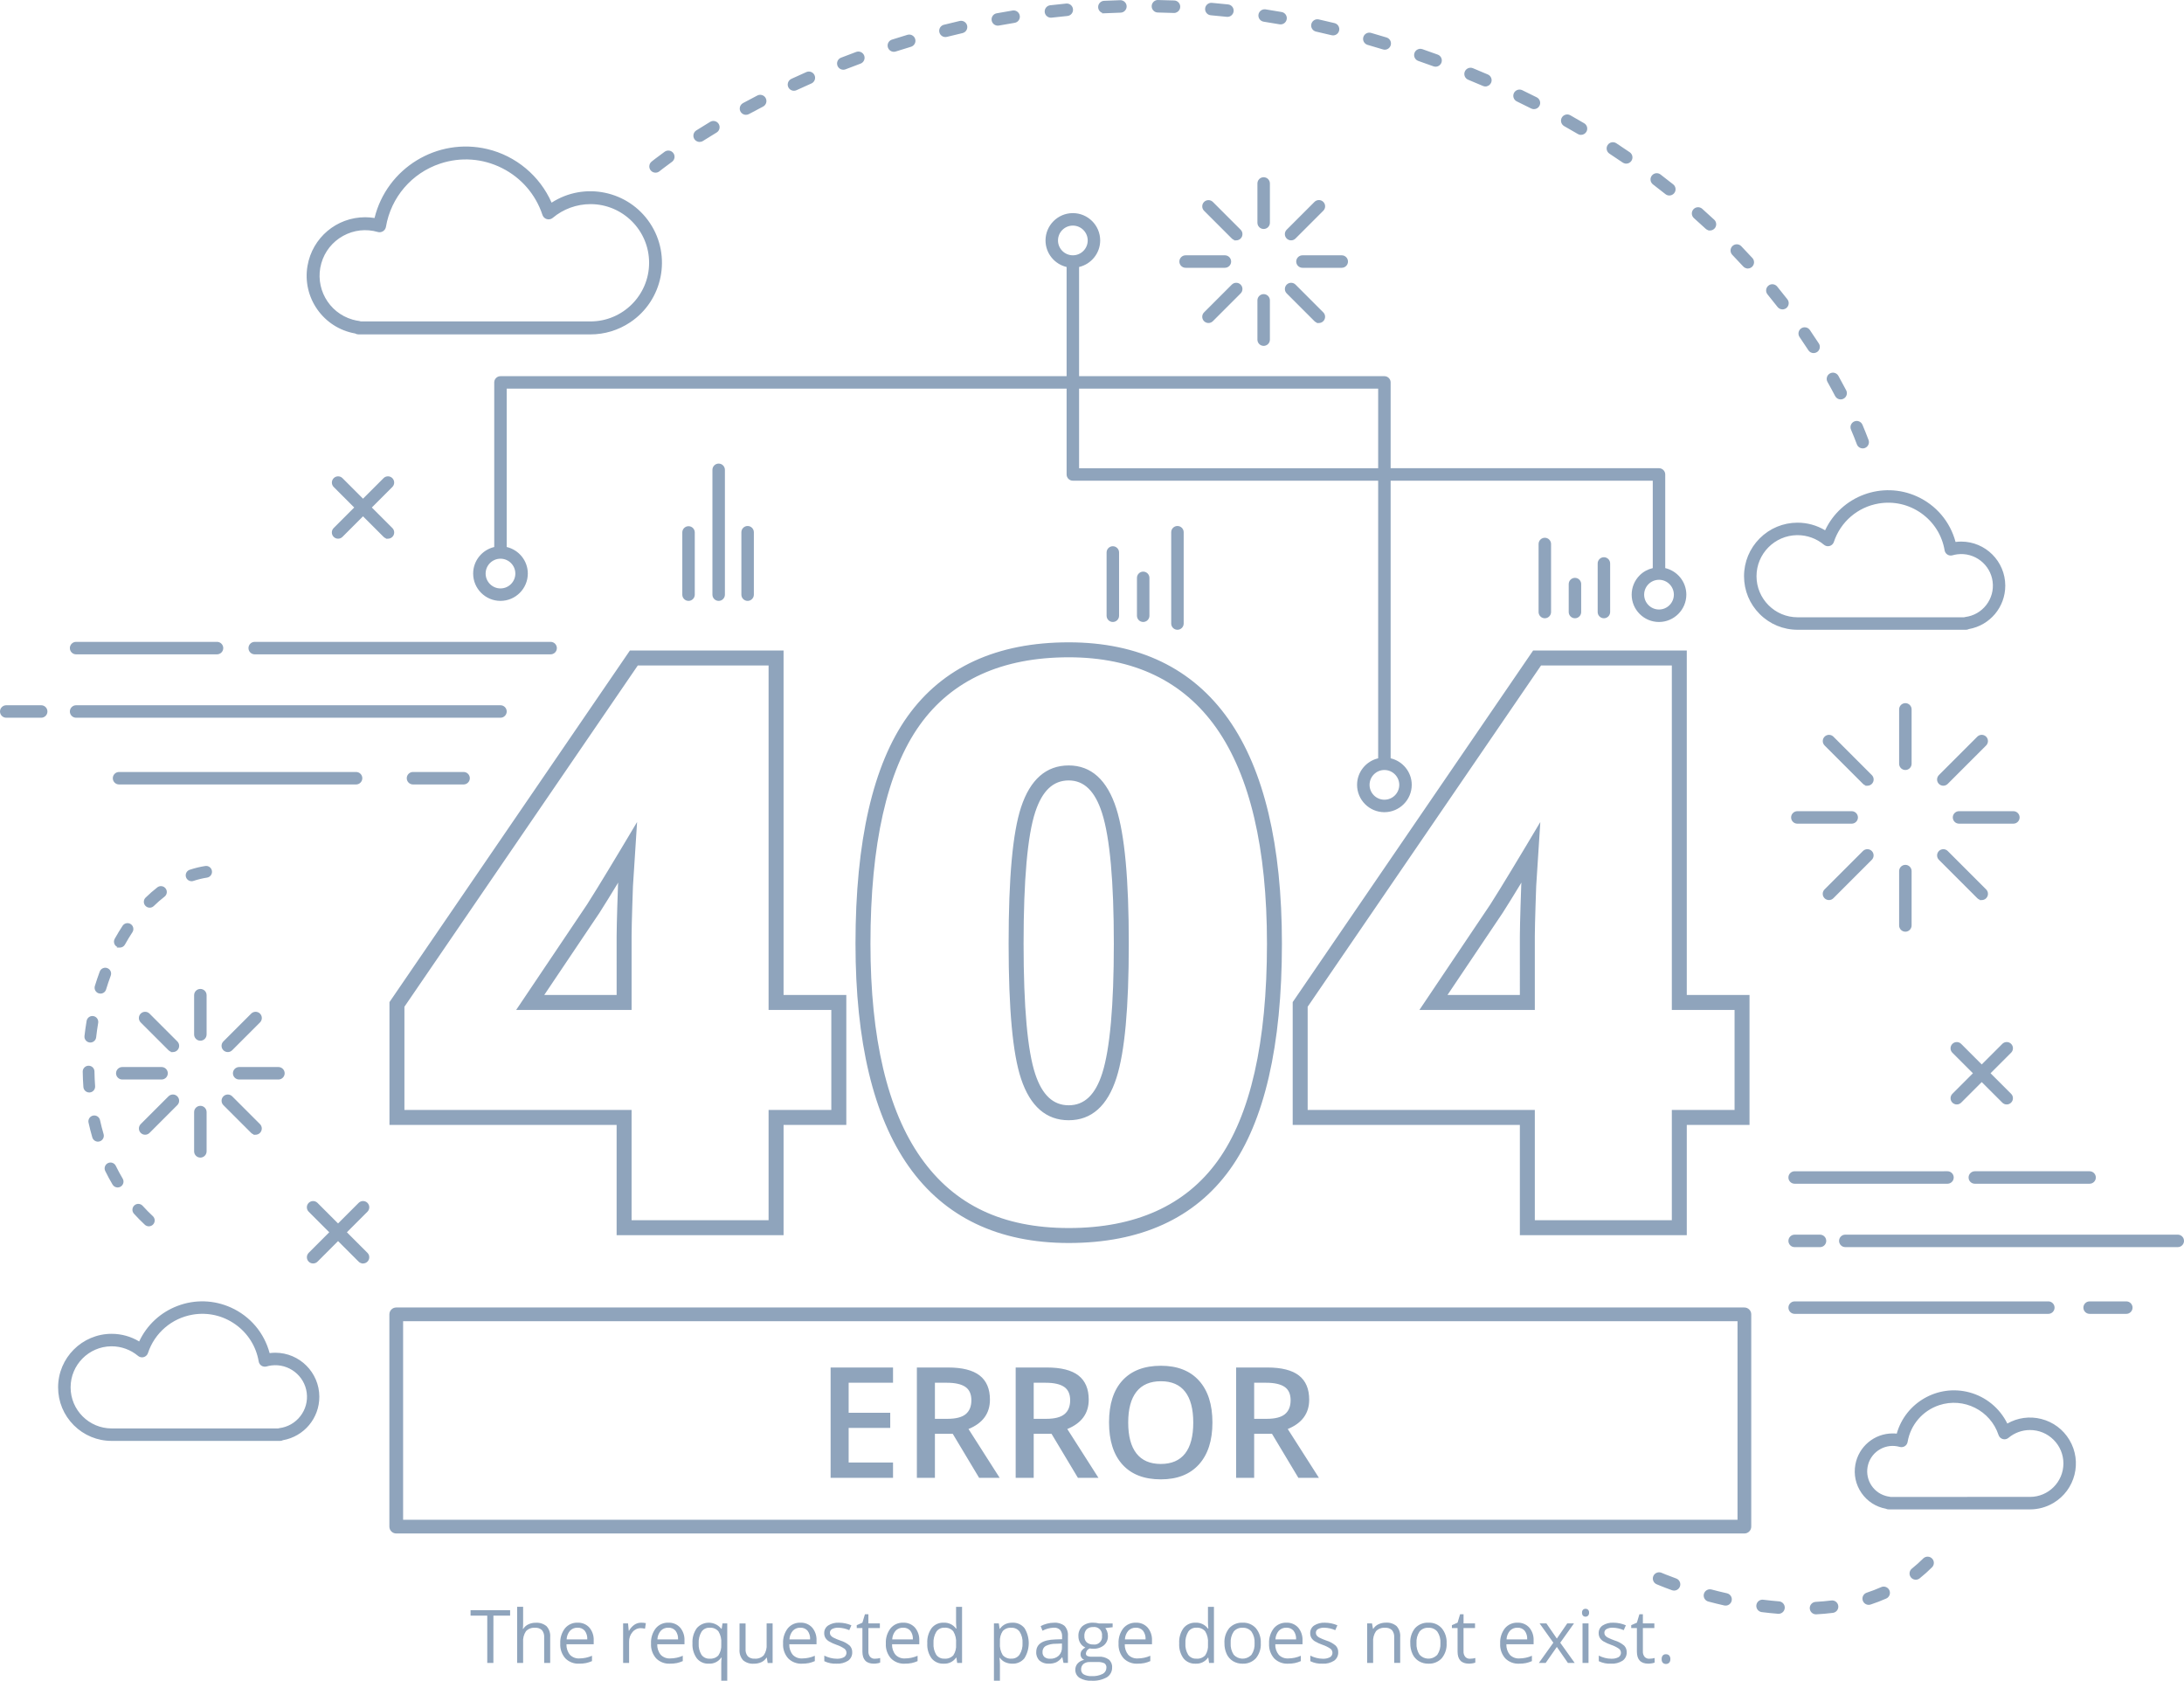 <svg fill="#8fa4bc" xmlns="http://www.w3.org/2000/svg" viewBox="0 0 480 369.356"><path d="M479.601 273.656c-.258.26-.602.402-.968.403H405.561c-.365 0-.709-.141-.968-.399-.26-.259-.402-.602-.403-.969-.001-.755.613-1.371 1.368-1.372H478.63c.365 0 .708.141.967.399.26.258.402.602.403.969.001.365-.141.71-.399.969zm-20.345-13.526H434.025c-.365 0-.708-.142-.967-.4-.259-.259-.402-.602-.403-.968-.001-.754.613-1.37 1.367-1.373h25.23c.753 0 1.368.613 1.371 1.367.001.755-.613 1.371-1.367 1.374zm-16.753-79.126h-11.948c-.367-.001-.71-.144-.969-.404-.259-.259-.4-.604-.399-.97.001-.752.615-1.366 1.368-1.368h11.948c.367.001.71.144.969.404s.4.604.399.97c-.001.753-.614 1.366-1.368 1.368zm-9.784-42.764c-.186.101-.394.154-.606.154H395.071c-3.142 0-6.095-1.223-8.317-3.444-2.224-2.221-3.448-5.176-3.449-8.319s1.223-6.098 3.443-8.321c2.222-2.223 5.176-3.448 8.319-3.449h.005c2.135 0 4.221.579 6.05 1.675 3.547-7.553 12.546-10.896 20.174-7.448 4.217 1.905 7.305 5.547 8.495 10.011.411-.054.827-.081 1.24-.082h.003c5.339 0 9.683 4.343 9.685 9.683.001 4.715-3.362 8.721-8 9.54zm5.222-10.422c-.488-3.798-3.977-6.49-7.769-6.005-.355.045-.709.119-1.053.219-.353.101-.723.059-1.043-.119-.32-.178-.552-.47-.653-.822-.014-.048-.025-.098-.033-.148-.562-3.311-2.382-6.206-5.122-8.15-2.74-1.944-6.075-2.703-9.386-2.142-4.598.781-8.366 4.016-9.833 8.443-.237.715-1.015 1.107-1.731.87-.166-.056-.317-.14-.449-.251-1.622-1.36-3.681-2.109-5.797-2.11l-.129-.001c-4.917.07-8.896 4.092-8.896 9.025 0 4.977 4.048 9.026 9.026 9.026h36.592c.088-.033.179-.055.271-.066 1.838-.235 3.476-1.173 4.61-2.64 1.135-1.468 1.63-3.29 1.395-5.129zM409.865 98.45c-.152.057-.31.085-.473.086v.001h-.002c-.57 0-1.086-.359-1.285-.892-.394-1.057-.829-2.146-1.295-3.236-.295-.697.031-1.502.727-1.796.692-.296 1.5.031 1.796.727.495 1.172.945 2.299 1.337 3.348.263.708-.098 1.498-.805 1.762zm-5.32-10.674h-.002c-.514 0-.98-.283-1.216-.74-.509-.983-1.07-2.018-1.666-3.077-.382-.646-.168-1.489.483-1.874.645-.385 1.491-.171 1.878.48l.035.064c.597 1.066 1.17 2.126 1.698 3.143.347.67.085 1.499-.585 1.847-.191.101-.407.155-.625.157zm-.694-5.109zm-4.508-5.296c-.224.145-.481.221-.746.222h-.002c-.466 0-.895-.234-1.149-.625-.625-.963-1.279-1.944-1.945-2.913-.422-.629-.254-1.482.373-1.903.614-.411 1.46-.255 1.885.351.695 1.013 1.362 2.013 1.985 2.974.199.306.267.672.191 1.03-.076.358-.286.665-.592.864zm-7.587-9.382c-.42.001-.825-.197-1.082-.528-.703-.902-1.438-1.823-2.186-2.737-.491-.567-.427-1.434.143-1.928.276-.24.628-.361.995-.33.365.026.698.194.937.47l.045.054c.77.939 1.519 1.877 2.227 2.787.464.595.357 1.457-.238 1.922-.24.186-.538.289-.841.29zm-7.621-8.988h-.2v-.019c-.309-.045-.596-.196-.81-.429-.787-.857-1.595-1.714-2.401-2.549-.525-.544-.509-1.412.034-1.938.544-.524 1.412-.508 1.937.035.827.854 1.651 1.729 2.449 2.601.51.557.474 1.426-.082 1.937-.254.233-.583.361-.927.362zm-8.317-8.35h-.005l-.372-.001.03-.046c-.219-.056-.422-.166-.59-.323-.826-.768-1.7-1.561-2.594-2.355-.273-.245-.434-.581-.454-.946-.02-.365.104-.717.349-.99.501-.556 1.363-.606 1.923-.115.904.804 1.792 1.611 2.642 2.402.268.248.424.587.438.952.014.366-.115.715-.364.983-.256.279-.622.439-1.003.439zm8.691 196.555h-13.788v24.236h-36.687v-24.236h-49.926v-26.987l52.841-77.267h33.771v75.702h13.788v28.552zm-3.287-25.263h-13.788v-75.702h-28.746l-51.291 74.996v22.681h49.926v24.235h30.111v-24.235h13.788v-21.975zm-43.899-16.202v16.202h-25.37l15.595-23.2c2.398-3.729 7.439-12.172 7.494-12.259l3.489-5.84-.908 14.112c0 .037-.3 8.305-.3 10.985zm-7.028-5.193l-12.169 18.106h15.908V205.74c0-2.739.289-10.806.3-11.149l.041-.637c-1.436 2.364-3.012 4.93-4.08 6.594zm22.215-78.097c.753.002 1.367.616 1.368 1.368v10.676c-.001.755-.616 1.369-1.371 1.371-.756 0-1.371-.615-1.371-1.371v-10.676c.003-.755.618-1.368 1.371-1.368h.003zm-6.367 4.534c.365 0 .707.142.966.4.26.259.403.602.404.968v6.141c0 .366-.141.71-.401.969-.259.259-.602.402-.969.403h-.001c-.756 0-1.371-.615-1.371-1.371v-6.137c-.001-.755.613-1.371 1.369-1.373h.003zm-6.622-8.81c.365 0 .707.142.966.4.26.259.403.602.404.968v14.952c-.001.755-.616 1.369-1.371 1.371-.756 0-1.371-.615-1.371-1.371v-14.946c-.001-.756.613-1.372 1.369-1.374h.003zm25.095 18.509c-1.605 0-3.114-.625-4.247-1.759-1.135-1.134-1.76-2.643-1.76-4.247s.624-3.113 1.758-4.248c.803-.803 1.798-1.335 2.876-1.587v-19.208h-57.608v61.005c2.651.624 4.637 2.996 4.637 5.835-.003 3.309-2.698 6.003-6.008 6.007-3.312 0-6.007-2.695-6.007-6.007 0-2.839 1.985-5.21 4.636-5.834v-61.005H235.79c-.756 0-1.371-.615-1.371-1.371V85.406H111.363v34.799c2.653.622 4.64 2.996 4.64 5.836-.004 3.309-2.698 6.003-6.007 6.007-3.312 0-6.007-2.695-6.007-6.007 0-2.837 1.983-5.208 4.632-5.833v-36.17c0-.756.615-1.371 1.371-1.371h124.427V58.674c-2.65-.625-4.634-2.996-4.634-5.834 0-3.312 2.695-6.007 6.007-6.007s6.007 2.695 6.007 6.007c-.003 2.836-1.988 5.208-4.638 5.833v23.993h67.103c.756 0 1.372.615 1.372 1.371v18.856h58.979c.756 0 1.371.615 1.371 1.371v20.577c2.651.623 4.637 2.995 4.638 5.834-.006 3.311-2.701 6.004-6.008 6.009zm-254.624-13.906h-.003c-1.797.004-3.258 1.466-3.258 3.264 0 1.801 1.465 3.265 3.265 3.265s3.265-1.464 3.265-3.264c-.001-1.798-1.465-3.263-3.263-3.266-.002 0-.004.001-.006.001zM239.057 52.84c-.002-1.798-1.467-3.263-3.265-3.265-1.8 0-3.265 1.465-3.265 3.265 0 1.795 1.457 3.255 3.25 3.264.004 0 .007-.001.01-.001h.003c.005 0 .009.002.013.002 1.796-.007 3.254-1.468 3.254-3.265zm63.837 32.566h-65.733v17.488h65.733V85.406zm1.371 83.804c-1.8.001-3.264 1.466-3.264 3.266.001 1.8 1.466 3.264 3.265 3.264h.001c1.8 0 3.265-1.465 3.265-3.265-.004-1.798-1.469-3.264-3.267-3.265zm60.351-41.798c-1.8 0-3.265 1.465-3.265 3.265s1.465 3.265 3.265 3.265 3.265-1.464 3.265-3.264c-.001-1.798-1.466-3.264-3.265-3.266zm2.27-84.45c0 .001-.001.001-.002.001-.309 0-.612-.106-.853-.3-.897-.716-1.827-1.441-2.764-2.155-.29-.232-.469-.559-.509-.923-.041-.364.063-.722.293-1.007.457-.571 1.279-.684 1.873-.253.958.73 1.904 1.468 2.817 2.195.286.228.466.555.507.918.04.364-.063.722-.292 1.008-.261.327-.651.515-1.07.516zm-9.473-7.002h-.2v-.018c-.204-.029-.399-.103-.572-.22-.937-.642-1.917-1.299-2.915-1.954-.632-.414-.81-1.265-.395-1.897.414-.632 1.265-.809 1.897-.396 1.001.658 1.988 1.319 2.96 1.984.623.428.782 1.284.354 1.907-.255.371-.677.593-1.129.594zm-9.939-6.323h-.007l-.255-.001.007-.025c-.157-.029-.307-.085-.445-.167-.986-.581-2.009-1.17-3.04-1.751-.65-.4-.852-1.246-.456-1.89.374-.608 1.163-.828 1.798-.499 1.032.581 2.071 1.179 3.093 1.782.651.383.868 1.226.486 1.877-.245.415-.698.674-1.181.674zm-10.343-5.65c-.213.001-.425-.05-.616-.146-1.034-.523-2.084-1.041-3.148-1.554-.68-.328-.967-1.149-.64-1.83.33-.679 1.149-.966 1.83-.639 1.079.52 2.143 1.045 3.193 1.575.327.166.57.449.683.797.113.348.084.72-.081 1.046-.233.463-.702.75-1.221.751zm-10.435-5.011l.004.022-.244.003c-.187-.001-.37-.041-.542-.118-1.065-.46-2.154-.918-3.235-1.359-.339-.139-.604-.402-.745-.74-.141-.337-.142-.71-.003-1.048.139-.339.4-.603.739-.744.336-.141.709-.143 1.049-.003 1.107.454 2.201.914 3.281 1.379.336.144.595.411.731.751.137.34.131.712-.014 1.048-.184.429-.57.73-1.021.809zm-11.181-4.321h-.002l-.003-.2v.2c-.159 0-.317-.028-.467-.081-1.092-.4-2.195-.792-3.312-1.178-.713-.237-1.104-1.014-.865-1.731.237-.716 1.01-1.107 1.733-.868 1.159.402 2.276.799 3.382 1.202.343.124.619.376.773.707.155.331.172.703.048 1.047-.197.539-.713.902-1.287.902zm-11.178-3.735l-.128-.008c-.093-.009-.184-.027-.274-.054-1.11-.34-2.234-.672-3.367-.998-.351-.102-.643-.334-.82-.654-.177-.321-.219-.691-.117-1.043.211-.725.973-1.143 1.698-.937 1.147.334 2.284.672 3.408 1.013.35.107.638.344.81.666.172.323.208.694.1 1.044-.177.581-.703.971-1.31.971zm-9.448 47.928h-8.635c-.756 0-1.371-.615-1.371-1.371s.615-1.371 1.371-1.371h8.635c.756 0 1.371.615 1.371 1.371s-.615 1.371-1.371 1.371zM292.981 7.78l-.001-.2-.001.2c-.108 0-.218-.014-.325-.04-1.139-.278-2.288-.546-3.418-.798-.357-.08-.662-.294-.858-.603-.195-.309-.26-.676-.18-1.033.08-.357.294-.662.603-.858.306-.196.671-.262 1.033-.181 1.151.259 2.308.528 3.469.811.735.179 1.186.921 1.009 1.654-.149.618-.697 1.048-1.331 1.048zm-10.194 42.7l6.107-6.107c.256-.26.599-.404.965-.407h.01c.362 0 .703.14.961.395.26.257.406.6.408.965.003.366-.138.711-.394.972l-6.119 6.119c-.254.255-.607.403-.968.403-.756-.001-1.371-.616-1.371-1.371 0-.367.142-.711.401-.969zm6.107 20.101l-6.107-6.106c-.258-.262-.398-.607-.395-.973.002-.366.147-.709.408-.966.531-.522 1.393-.522 1.924 0l6.107 6.108c.259.259.401.604.401.97s-.143.71-.402.969c-.26.258-.603.401-.968.401h-.482l.064-.065c-.205-.066-.393-.18-.55-.338zM281.45 5.362l-.006-.201v.2c-.078 0-.158-.007-.236-.021-1.178-.206-2.344-.399-3.461-.571-.745-.106-1.267-.802-1.162-1.55.107-.749.809-1.267 1.551-1.165 1.18.183 2.362.379 3.547.587.362.064.675.264.885.564.21.3.29.664.226 1.025-.116.652-.681 1.129-1.344 1.132zm-3.723 59.272h.003c.753.002 1.367.616 1.368 1.368v8.636c0 .755-.615 1.37-1.37 1.37h-.001c-.756 0-1.371-.615-1.371-1.371v-8.635c.001-.366.144-.711.404-.969.259-.257.603-.399.967-.399zm-1.37-24.319c.001-.366.144-.711.404-.969.259-.258.602-.4.967-.4h.003c.753.002 1.367.616 1.368 1.368v8.641c-.003.754-.617 1.366-1.37 1.366h-.001c-.756 0-1.371-.615-1.371-1.371v-8.635zm-4.658 12.505h-.483l.067-.067c-.208-.066-.398-.181-.553-.337l-6.106-6.106c-.258-.261-.398-.607-.395-.973.002-.366.147-.709.408-.966.531-.522 1.392-.523 1.923.001l6.108 6.107c.534.536.534 1.405-.001 1.939-.258.26-.602.402-.968.402zM269.77 3.705l-.001.004c-.049-.001-.099-.005-.146-.012-1.162-.124-2.337-.239-3.489-.339-.749-.05-1.322-.704-1.271-1.457.023-.365.188-.699.464-.94.275-.241.627-.36.993-.337l.057.005c1.18.102 2.373.218 3.538.343.75.083 1.295.761 1.213 1.511-.079.694-.661 1.219-1.358 1.222zm2.903 58.844c.522.531.522 1.393 0 1.924l-6.108 6.108c-.259.259-.602.402-.967.402-.756 0-1.371-.615-1.371-1.371 0-.366.142-.71.401-.968l6.106-6.107c.541-.531 1.409-.524 1.939.012zm-2.095-5.072c0 .756-.615 1.371-1.371 1.371h-8.635c-.756 0-1.371-.615-1.371-1.371s.615-1.371 1.371-1.371h8.635c.757 0 1.371.615 1.371 1.371zM258.306 2.813l.012.03-.293.005h-.047c-1.17-.045-2.349-.079-3.514-.1-.367-.007-.708-.157-.963-.421s-.39-.611-.383-.978c.007-.366.156-.708.42-.963.263-.255.611-.407.979-.383 1.18.022 2.366.056 3.56.1.366.015.704.172.952.441.248.27.376.62.361.985-.026.638-.482 1.157-1.084 1.284zm-12.022-.033c-1.17.033-2.351.079-3.507.135-.011.002-.038.004-.064.004l-.5.013.081-.081c-.207-.068-.396-.184-.553-.344-.256-.261-.395-.607-.391-.973.007-.719.574-1.314 1.291-1.355 1.175-.057 2.374-.103 3.564-.138.733-.022 1.388.575 1.409 1.33.022.755-.575 1.388-1.33 1.409zm-11.671.73c-1.186.114-2.361.238-3.497.37-.048.006-.102.009-.155.009h-.002c-.756-.007-1.365-.627-1.358-1.384.006-.684.523-1.264 1.202-1.347 1.148-.135 2.341-.261 3.545-.377.364-.029.723.086 1.001.325.278.238.447.57.475.935.059.74-.473 1.385-1.211 1.469zm-11.598 1.503c-1.166.191-2.319.39-3.461.6-.081.016-.164.023-.248.024h-.007c-.363 0-.706-.141-.964-.397-.26-.258-.404-.601-.406-.967-.003-.669.472-1.239 1.131-1.355 1.163-.214 2.344-.42 3.51-.61.748-.113 1.448.409 1.558 1.157.109.737-.381 1.417-1.113 1.548zm-11.482 2.263c-1.149.266-2.287.541-3.412.824-.109.028-.221.042-.333.042h-.003c-.364 0-.708-.142-.966-.399-.26-.258-.403-.602-.404-.968-.001-.631.425-1.179 1.038-1.332 1.121-.283 2.286-.564 3.463-.836.738-.169 1.473.29 1.644 1.026.17.736-.291 1.474-1.027 1.643zm-11.313 3.003c-1.131.339-2.249.685-3.354 1.038-.135.042-.274.064-.415.065h-.003c-.365 0-.708-.142-.967-.4-.259-.259-.402-.602-.403-.968-.001-.6.383-1.126.955-1.307 1.12-.359 2.253-.71 3.4-1.054.353-.105.723-.067 1.044.107.322.174.557.463.662.814.218.723-.194 1.488-.919 1.705zm-11.098 3.707c-1.113.41-2.208.825-3.285 1.246-.158.062-.323.093-.492.093h-.007c-.753 0-1.368-.612-1.37-1.367-.001-.563.35-1.078.875-1.281 1.092-.426 2.202-.847 3.33-1.264.345-.126.717-.111 1.049.041.333.153.586.427.712.771.261.709-.103 1.499-.812 1.761zm-10.733 4.33c-.042.021-.086.04-.131.058-1.062.467-2.139.953-3.192 1.442-.178.084-.377.129-.575.131h-.001c-.756-.001-1.37-.616-1.37-1.372.001-.531.312-1.019.794-1.243 1.059-.49 2.141-.979 3.249-1.467.318-.161.689-.188 1.037-.074s.63.358.795.684c.165.327.193.699.078 1.047-.115.346-.358.629-.684.794zM164.6 25.067c-.199.107-.422.164-.646.164h-.007c-.365 0-.709-.142-.968-.401s-.401-.603-.401-.969c0-.503.275-.964.716-1.204.997-.541 2.057-1.102 3.152-1.668.324-.168.696-.199 1.045-.089.349.111.634.351.802.677.347.671.083 1.499-.588 1.847-1.074.555-2.119 1.108-3.105 1.643zm-7.091 4.048c-1.084.654-2.089 1.275-3.014 1.862-.22.14-.48.208-.731.213h-.003c-.754 0-1.368-.613-1.37-1.367-.001-.474.238-.908.639-1.162.925-.585 1.946-1.217 3.036-1.876.309-.193.676-.252 1.033-.169.356.083.659.301.851.612.193.311.253.678.17 1.035-.083.357-.3.66-.611.852zm-12.568 8.521c-.247.201-.552.309-.864.309h-.007c-.365 0-.707-.142-.965-.4-.259-.258-.402-.602-.403-.968-.001-.415.183-.803.505-1.065.009-.007.994-.811 2.9-2.187.631-.428 1.484-.263 1.909.361.407.6.275 1.416-.301 1.857-1.816 1.313-2.767 2.087-2.774 2.093zm-6.455 33.207c-2.593 1.73-5.611 2.644-8.729 2.644h-.66l.004-.003H78.776c-.26 0-.512-.071-.734-.204-6.971-1.222-11.661-7.879-10.459-14.859 1.067-6.191 6.4-10.684 12.682-10.684h.002c.684.002 1.372.06 2.048.171 2.689-10.962 13.759-17.749 24.764-15.157 6.284 1.482 11.558 5.879 14.151 11.784 7.198-4.645 16.848-2.657 21.617 4.491 4.812 7.218 2.856 17.005-4.361 21.817zm-8.7-25.985h-.012c-3.026 0-5.967 1.07-8.285 3.015-.291.244-.659.359-1.039.328-.379-.033-.722-.212-.967-.503-.117-.139-.204-.296-.261-.466-1.493-4.507-4.653-8.163-8.896-10.295s-9.064-2.483-13.57-.988c-6.258 2.073-10.831 7.4-11.935 13.899-.063.374-.268.702-.578.922-.31.221-.686.308-1.061.244-.052-.008-.104-.021-.157-.035-2.571-.74-5.278-.435-7.62.861-2.342 1.295-4.039 3.425-4.779 5.996-1.528 5.309 1.548 10.871 6.857 12.398.481.139.977.241 1.473.306.125.017.247.049.361.096h50.454c7.102 0 12.883-5.773 12.889-12.876.01-7.107-5.767-12.895-12.874-12.902zM86.235 117.98c-.255.254-.607.401-.967.401h-.482l.066-.066c-.207-.066-.398-.181-.552-.337l-4.515-4.516-4.514 4.515c-.258.259-.601.402-.967.402h-.002c-.366 0-.71-.143-.968-.402-.259-.259-.401-.604-.401-.969s.142-.709.401-.968l4.515-4.516-4.515-4.515c-.531-.54-.524-1.408.014-1.939.53-.521 1.392-.522 1.922 0l4.516 4.516 4.515-4.516c.54-.53 1.408-.524 1.939.014.522.529.522 1.392 0 1.922l-4.516 4.518 4.516 4.517c.531.536.53 1.405-.005 1.939zm34.782 23.072c.754 0 1.369.613 1.371 1.368 0 .366-.141.71-.4.97-.258.259-.602.403-.968.404H55.98c-.364 0-.708-.142-.966-.4-.26-.258-.403-.602-.404-.968-.001-.756.612-1.372 1.367-1.374H121.017zm-73.318 2.742H16.725c-.364 0-.708-.142-.966-.4-.26-.258-.403-.602-.404-.968 0-.366.141-.71.4-.97.258-.26.602-.403.968-.404h30.973c.754 0 1.369.613 1.371 1.368 0 .366-.141.71-.4.97-.259.259-.602.403-.968.404zM24.53 293.113h.005c2.136 0 4.224.58 6.053 1.677 1.702-3.629 4.697-6.401 8.454-7.82 3.828-1.445 7.99-1.312 11.72.371 4.218 1.906 7.305 5.548 8.494 10.012.41-.055.827-.082 1.24-.083 5.341 0 9.686 4.345 9.686 9.685 0 4.712-3.362 8.718-8 9.538-.183.1-.389.152-.598.152H24.536c-3.141 0-6.094-1.223-8.316-3.442-2.223-2.221-3.449-5.175-3.45-8.318-.004-6.487 5.272-11.768 11.76-11.772zm.012 20.793h36.592c.088-.033.179-.056.271-.066 1.838-.234 3.477-1.171 4.612-2.636 1.135-1.466 1.632-3.287 1.398-5.126-.483-3.799-3.976-6.487-7.764-6.013-.358.046-.716.12-1.064.222-.374.103-.777.048-1.108-.157-.332-.21-.558-.551-.621-.937-.562-3.312-2.38-6.207-5.12-8.151-2.739-1.946-6.074-2.707-9.385-2.145-4.602.78-8.371 4.017-9.837 8.448-.239.716-1.017 1.106-1.732.867-.166-.056-.317-.139-.449-.252-1.621-1.355-3.677-2.103-5.79-2.103H24.404c-4.913.073-8.887 4.093-8.887 9.024 0 4.976 4.049 9.025 9.025 9.025zM9.056 157.725H1.371c-.754 0-1.369-.613-1.371-1.368 0-.366.141-.711.4-.97.258-.26.602-.403.968-.404h7.686c.364 0 .707.142.966.4.26.258.403.602.404.968 0 .366-.141.711-.4.97-.258.26-.602.403-.968.404zm59.765 119.928c-.005-.001-.006-.001-.009 0-.363 0-.705-.14-.963-.397-.259-.258-.403-.6-.404-.966-.002-.364.146-.72.404-.977l4.513-4.514-4.514-4.514c-.537-.53-.543-1.398-.013-1.937.531-.537 1.4-.543 1.938-.014l4.526 4.527 4.517-4.517c.256-.26.599-.405.965-.407h.01c.362 0 .703.139.962.394.538.53.544 1.399.014 1.938l-4.529 4.531 4.516 4.517c.259.258.402.6.403.966.001.365-.14.709-.398.969-.256.258-.61.405-.974.405h-.256l.007-.027c-.27-.05-.524-.182-.72-.377l-4.515-4.516-4.514 4.516c-.259.258-.602.4-.966.4zm33.07-108.007c.366.001.71.144.969.404.259.259.4.604.4.97-.002.752-.616 1.366-1.368 1.368H90.766c-.756-.002-1.37-.618-1.369-1.374.002-.752.616-1.366 1.368-1.368h11.126zm-85.166-11.921c-.754 0-1.369-.613-1.37-1.368 0-.366.141-.711.4-.97.258-.26.602-.403.968-.404h93.274c.367.001.711.144.969.404.259.259.4.604.4.97-.002.752-.616 1.366-1.368 1.368H16.725zm1.602 81.153c-.081-1.108-.131-2.242-.148-3.369-.01-.711.56-1.3 1.271-1.311.348-.002.664.115.912.349.248.235.39.552.399.893.016 1.099.063 2.182.142 3.25.025.344-.085.677-.31.938-.225.261-.539.42-.883.444-.033.003-.065.004-.096.004-.672-.001-1.237-.527-1.287-1.198zm3.547 11.956c-.116.032-.232.049-.345.049l-.051-.002c-.551-.021-1.036-.398-1.19-.93-.311-1.067-.593-2.171-.837-3.279-.066-.344.005-.688.199-.974.194-.285.487-.478.826-.543.673-.129 1.33.291 1.496.955.239 1.082.506 2.129.797 3.117.095.336.055.686-.115.989-.169.304-.446.523-.78.618zm-.742-22.879c-.073.652-.623 1.145-1.279 1.146-.05 0-.1-.003-.149-.009-.706-.08-1.217-.721-1.137-1.428.128-1.115.286-2.236.471-3.334.134-.703.812-1.167 1.509-1.031.683.13 1.138.77 1.036 1.458-.182 1.076-.333 2.151-.451 3.198zm.951-9.604c-.127 0-.254-.02-.378-.057-.682-.208-1.066-.931-.859-1.612.33-1.08.693-2.156 1.08-3.197.128-.325.372-.578.689-.714.316-.137.666-.143.988-.016.645.255.973.968.744 1.624-.379 1.026-.725 2.054-1.032 3.057-.166.546-.662.914-1.232.915zm4.426 42.421c-.199.118-.425.181-.656.181-.454 0-.88-.243-1.111-.633-.557-.935-1.1-1.942-1.614-2.992-.152-.31-.173-.661-.062-.986.112-.327.345-.589.655-.741.64-.313 1.414-.046 1.727.593.468.958.977 1.903 1.515 2.807.176.298.225.646.14.98-.086.334-.297.615-.594.791zm-.605-23.949c-.259-.26-.4-.603-.4-.969.002-.752.615-1.366 1.368-1.369h8.638c.755 0 1.369.614 1.371 1.369 0 .366-.141.709-.4.969-.259.259-.602.403-.968.404h-8.641c-.366-.001-.71-.144-.968-.404zm6.893 32.66l-.003.003-.084.001c-.328 0-.64-.123-.879-.345-.83-.77-1.636-1.587-2.394-2.427-.477-.528-.436-1.345.092-1.824.529-.476 1.346-.435 1.824.093.718.794 1.469 1.556 2.234 2.265.253.234.4.553.413.898.013.344-.109.673-.344.926-.222.241-.532.388-.859.41zm.069-20.522c-.254.256-.607.402-.967.402-.366 0-.71-.143-.969-.402-.259-.26-.401-.604-.401-.97 0-.36.146-.712.401-.968l6.107-6.107c.54-.529 1.408-.524 1.938.013.524.531.524 1.393 0 1.924l-6.109 6.108zm5.14-17.761l-.484.001.067-.066c-.206-.066-.395-.181-.552-.339l-6.107-6.105c-.536-.529-.543-1.398-.012-1.937.257-.26.6-.406.966-.408h.01c.362 0 .703.139.962.394l6.119 6.12c.259.26.401.604.401.97 0 .367-.143.71-.403.969-.259.258-.603.4-.967.401zm-2.449-36.456c.342.05.643.23.849.507.417.56.317 1.341-.228 1.779-.832.645-1.631 1.341-2.375 2.069-.242.237-.563.368-.902.368h-.004v-.001c-.343-.001-.664-.135-.907-.377-.244-.244-.379-.568-.379-.913 0-.346.142-.683.39-.925.819-.801 1.692-1.562 2.595-2.263.279-.209.618-.297.961-.244zm-10.512 12.195c.001-.218.057-.433.162-.624.554-.997 1.146-1.974 1.759-2.904.417-.584 1.224-.722 1.805-.308.547.39.703 1.147.354 1.72-.581.882-1.138 1.803-1.661 2.745-.226.413-.658.668-1.128.668h-.006l-.715-.004.19-.114c-.448-.203-.76-.656-.76-1.179zm24.047 21.92l6.108-6.107c.256-.259.599-.405.965-.407h.01c.362 0 .704.14.962.394.538.531.543 1.399.014 1.938l-6.121 6.119c-.258.26-.601.403-.967.403-.755-.001-1.37-.617-1.37-1.372-.001-.366.141-.709.399-.968zm2.499 7.964c-.259-.26-.4-.603-.4-.969.002-.752.615-1.366 1.368-1.369h8.636c.756.003 1.369.619 1.368 1.374-.002.753-.615 1.367-1.367 1.368H52.56c-.367-.001-.711-.144-.969-.404zm3.608 12.138l-6.108-6.106c-.531-.54-.525-1.408.013-1.939.531-.523 1.393-.523 1.924 0l6.109 6.108c.534.536.533 1.405-.002 1.939-.255.255-.608.401-.967.401h-.482l.065-.065c-.207-.066-.396-.18-.552-.338zm-30.006-76.976c-.258-.26-.4-.604-.4-.97.002-.752.616-1.366 1.368-1.368H78.26c.367.001.711.144.969.404.259.259.4.604.4.97-.002.752-.615 1.366-1.367 1.368h-52.1c-.367-.002-.711-.145-.969-.404zm16.913 21.668v-.002c-.343 0-.666-.134-.909-.376-.245-.243-.38-.567-.382-.911-.002-.561.354-1.055.886-1.23 1.106-.369 2.251-.647 3.404-.826.342-.054.683.029.961.233.279.204.461.503.514.845.109.703-.375 1.364-1.078 1.473-1.01.158-2.015.402-2.986.724-.129.044-.267.069-.41.07zm1.928 49.358c.756 0 1.371.615 1.371 1.371v8.636c-.001.755-.616 1.369-1.371 1.369s-1.37-.614-1.371-1.369v-8.636c0-.756.615-1.371 1.371-1.371zm-1.371-24.317c0-.756.615-1.371 1.371-1.371s1.371.615 1.371 1.371v8.636c0 .756-.615 1.371-1.371 1.371s-1.371-.615-1.371-1.371v-8.636zm107.292-88.017v-13.669c-.001-.756.612-1.372 1.368-1.374h.003c.754 0 1.369.613 1.371 1.368v13.674c-.001.755-.616 1.37-1.371 1.371-.756.001-1.371-.615-1.371-1.37zm6.622.001v-27.429c-.002-.756.612-1.372 1.368-1.374h.003c.754 0 1.369.613 1.371 1.368v27.438c-.002.754-.617 1.368-1.371 1.368-.755 0-1.371-.616-1.371-1.371zm7.734 1.371c-.756-.001-1.371-.615-1.371-1.371v-13.715c-.001-.756.612-1.372 1.368-1.374h.003c.754 0 1.369.613 1.371 1.368v13.724c-.002.755-.617 1.368-1.37 1.368h-.001zm7.902 86.605h13.788v28.552h-13.788v24.236h-36.692v-24.236H85.597v-26.987l52.844-77.267h33.771v75.702zm-3.294-72.413h-28.745l-51.291 74.996v22.681h49.926v24.235h30.11v-24.235h13.788v-21.974h-13.788v-75.703zm-30.109 59.5v16.202h-25.37l15.595-23.2c2.398-3.729 7.439-12.172 7.494-12.259l3.489-5.841-.908 14.113c0 .037-.3 8.305-.3 10.985zm-7.027-5.193l-12.169 18.106h15.908V205.74c0-2.739.289-10.806.3-11.149l.041-.637c-1.436 2.365-3.01 4.93-4.08 6.594zm112.794-63.864c-.756 0-1.371-.615-1.371-1.371v-13.908c.001-.366.144-.71.404-.969.259-.258.601-.4.966-.4h.003c.752.002 1.366.615 1.369 1.368v13.908c0 .756-.615 1.371-1.371 1.372zm5.303-1.372v-8.321c-.001-.366.14-.71.399-.97.259-.259.602-.403.969-.404h.003c.365 0 .708.142.967.4s.403.603.404.968v8.326c0 .756-.615 1.37-1.371 1.371-.756.002-1.371-.613-1.371-1.37zm7.527 1.712v-20.062c-.001-.366.14-.71.399-.97.259-.259.602-.403.969-.404h.003c.754 0 1.368.613 1.371 1.368v20.069c-.001.755-.616 1.369-1.371 1.37-.757 0-1.371-.615-1.371-1.371zm12.601 21.057c7.785 11.053 11.732 27.636 11.732 49.289 0 22.401-3.85 39.103-11.442 49.646-7.713 10.707-19.63 16.138-35.418 16.138-15.454 0-27.287-5.666-35.17-16.84-7.757-10.991-11.69-27.46-11.69-48.947 0-22.511 3.849-39.313 11.439-49.94 7.713-10.798 19.631-16.273 35.422-16.273 15.396.002 27.215 5.697 35.127 16.927zm-35.128-13.638c-14.668 0-25.684 5.012-32.745 14.898-7.183 10.058-10.827 26.217-10.827 48.028 0 20.794 3.731 36.624 11.091 47.05 7.333 10.391 17.958 15.447 32.484 15.447 14.671 0 25.688-4.971 32.748-14.775 7.181-9.971 10.823-26.027 10.823-47.724 0-20.961-3.746-36.908-11.133-47.395-7.262-10.305-18.176-15.529-32.441-15.529zm0 101.736c-4.934 0-8.456-3.058-10.466-9.092-1.843-5.527-2.74-15.25-2.74-29.723 0-14.588.899-24.39 2.737-29.975 2.008-6.095 5.53-9.179 10.467-9.179s8.469 3.197 10.472 9.492c1.838 5.784 2.733 15.487 2.733 29.658 0 14.114-.88 23.745-2.689 29.443-1.974 6.225-5.512 9.376-10.514 9.376zm7.339-67.473c-1.542-4.846-3.943-7.202-7.34-7.202-3.406 0-5.809 2.264-7.345 6.92-1.707 5.174-2.572 14.911-2.572 28.945 0 13.917.864 23.567 2.571 28.682 1.534 4.603 3.938 6.84 7.347 6.84 3.455 0 5.869-2.314 7.382-7.075 1.682-5.296 2.535-14.867 2.535-28.448 0-13.638-.867-23.281-2.578-28.662zM87.086 287.327h296.295c.831 0 1.508.676 1.508 1.507v46.647c0 .831-.676 1.508-1.508 1.508H87.086c-.831 0-1.508-.676-1.509-1.508v-46.646c.001-.831.677-1.508 1.509-1.508zm1.509 46.646h293.278v-43.629H88.595v43.629zm196.766-9.208l-5.806-9.687h-3.915v9.687h-3.964v-24.251h6.851c3.129 0 5.446.586 6.95 1.758 1.504 1.172 2.256 2.942 2.256 5.308 0 3.019-1.571 5.169-4.711 6.453l6.851 10.732h-4.512zm-1.709-17.052c0-1.371-.448-2.355-1.344-2.953-.896-.597-2.245-.896-4.047-.896h-2.621v7.929h2.754c1.846 0 3.185-.343 4.014-1.028.829-.686 1.244-1.703 1.244-3.052zm-28.53 17.383c-3.661 0-6.472-1.087-8.435-3.259-1.963-2.174-2.944-5.261-2.944-9.265 0-4.003.986-7.077 2.96-9.223 1.974-2.146 4.791-3.218 8.452-3.218 3.604 0 6.391 1.089 8.36 3.268 1.968 2.179 2.953 5.247 2.953 9.206 0 3.948-.987 7.017-2.961 9.206s-4.769 3.285-8.385 3.285zm5.349-19.258c-1.188-1.537-2.96-2.306-5.316-2.306-2.378 0-4.172.769-5.383 2.306s-1.816 3.793-1.816 6.768c0 2.986.602 5.25 1.808 6.792 1.205 1.544 2.991 2.314 5.358 2.314 2.355 0 4.132-.763 5.332-2.289 1.2-1.526 1.8-3.799 1.8-6.818 0-2.974-.595-5.23-1.783-6.767zm-23.563 18.927l-5.806-9.687h-3.915v9.687h-3.964v-24.251h6.851c3.129 0 5.446.586 6.95 1.758 1.504 1.172 2.256 2.942 2.256 5.308 0 3.019-1.57 5.169-4.711 6.453l6.851 10.732h-4.512zm-1.708-17.052c0-1.371-.448-2.355-1.344-2.953-.896-.597-2.245-.896-4.047-.896h-2.621v7.929h2.753c1.847 0 3.185-.343 4.014-1.028.83-.686 1.245-1.703 1.245-3.052zm-20.005 17.052l-5.806-9.687h-3.915v9.687h-3.964v-24.251h6.851c3.129 0 5.446.586 6.95 1.758 1.504 1.172 2.256 2.942 2.256 5.308 0 3.019-1.57 5.169-4.711 6.453l6.851 10.732h-4.512zm-1.708-17.052c0-1.371-.448-2.355-1.344-2.953-.896-.597-2.245-.896-4.047-.896h-2.621v7.929h2.754c1.847 0 3.185-.343 4.014-1.028.829-.686 1.244-1.703 1.244-3.052zm-30.936-7.199h13.718v3.351h-9.754v6.602h9.14v3.318h-9.14v7.614h9.754v3.367h-13.718v-24.252zm-70.44 54.534h-3.67l-.005 10.391h-1.348v-10.391h-3.67v-1.199h8.693v1.199zm2.861 1.791c.004.374-.017.747-.064 1.118h.079c.269-.426.652-.768 1.105-.987.51-.248 1.071-.371 1.638-.361.864-.067 1.721.205 2.39.756.588.657.877 1.529.799 2.407v5.667h-1.322v-5.62c.045-.571-.128-1.137-.484-1.586-.408-.38-.958-.57-1.514-.522-.744-.065-1.478.208-1.998.744-.483.718-.705 1.58-.629 2.442v4.542h-1.316v-12.334h1.316v3.734zm11.974-.246c.979-.046 1.927.348 2.585 1.074.661.792 1 1.804.951 2.835v.832h-5.985c-.036.843.239 1.67.772 2.323.541.551 1.295.84 2.065.792.955-.004 1.899-.203 2.774-.586v1.173c-.424.187-.866.332-1.319.431-.495.096-.999.14-1.503.132-1.134.06-2.24-.367-3.04-1.173-.785-.898-1.185-2.068-1.114-3.258-.064-1.201.303-2.384 1.035-3.338.684-.822 1.711-1.28 2.779-1.237zm2.125 3.671c.046-.681-.151-1.356-.556-1.906-.398-.454-.983-.699-1.586-.662-.629-.028-1.239.222-1.669.683-.445.53-.703 1.193-.732 1.885h4.543zm9.112-1.903h.064c.282-.52.682-.968 1.166-1.308.439-.301.96-.462 1.493-.461.349-.002.696.031 1.038.1l-.182 1.221c-.312-.073-.631-.113-.951-.119-.698 0-1.359.314-1.798.856-.508.592-.775 1.354-.749 2.133v4.661h-1.316v-8.693h1.085l.15 1.61zm8.715-1.768c.979-.046 1.927.348 2.585 1.074.661.792 1 1.804.951 2.835v.832h-5.985c-.036.843.239 1.67.772 2.323.541.551 1.295.84 2.065.792.955-.004 1.899-.203 2.774-.586v1.173c-.424.187-.866.332-1.319.431-.495.096-.999.14-1.503.132-1.134.06-2.24-.367-3.04-1.173-.785-.898-1.185-2.068-1.114-3.258-.064-1.201.303-2.384 1.035-3.338.684-.822 1.711-1.28 2.779-1.237zm2.125 3.671c.046-.681-.151-1.356-.556-1.906-.398-.454-.983-.699-1.586-.662-.629-.028-1.239.222-1.669.683-.445.53-.703 1.193-.732 1.885h4.543zm9.055-2.803c.166.146.319.307.455.481h.071l.191-1.189h1.038v12.589h-1.316v-3.719c-.005-.451.024-.901.088-1.347h-.1c-.622.889-1.662 1.39-2.745 1.322-1.013.049-1.989-.39-2.624-1.182-.682-.959-1.015-2.123-.944-3.297-.071-1.186.265-2.36.951-3.329 1.272-1.453 3.482-1.6 4.935-.329zm-3.915 6.177c.411.577 1.09.903 1.797.862.712.064 1.416-.195 1.917-.705.471-.7.696-1.536.641-2.378v-.294c.077-.918-.139-1.837-.618-2.624-.486-.566-1.215-.863-1.958-.799-.708-.033-1.38.309-1.771.899-.454.767-.668 1.652-.614 2.541-.056.875.155 1.746.606 2.498zm9.703-6.882h-.003v-.004l.003.004zm-.003 5.631c-.045.571.128 1.137.484 1.586.408.381.958.571 1.514.523.745.067 1.48-.207 1.998-.745.484-.714.707-1.573.631-2.433v-4.566h1.316v8.693h-1.085l-.191-1.165h-.072c-.271.429-.661.771-1.122.983-.513.234-1.073.35-1.637.34-.859.067-1.711-.203-2.375-.752-.583-.661-.869-1.532-.789-2.41v-5.684h1.328v5.63zm12.056-5.794c.979-.046 1.927.348 2.585 1.074.661.792 1 1.804.951 2.835v.832h-5.985c-.036.843.239 1.67.772 2.323.541.551 1.295.84 2.065.792.955-.004 1.899-.203 2.774-.586v1.173c-.424.187-.866.332-1.319.431-.495.096-.999.14-1.503.132-1.134.06-2.24-.367-3.04-1.173-.785-.898-1.185-2.068-1.114-3.258-.064-1.201.303-2.384 1.035-3.338.684-.822 1.711-1.28 2.779-1.237zm2.126 3.671c.046-.681-.151-1.356-.556-1.906-.398-.454-.983-.699-1.586-.662-.629-.028-1.239.222-1.669.683-.445.53-.703 1.193-.732 1.885h4.543zm7.551 2.049c-.53-.362-1.107-.648-1.716-.851-.6-.203-1.178-.468-1.725-.789-.309-.193-.57-.455-.761-.765-.173-.312-.258-.665-.249-1.022-.019-.67.306-1.304.863-1.678.707-.445 1.535-.66 2.37-.613.943.002 1.877.196 2.743.571l-.468 1.069c-.748-.331-1.553-.514-2.37-.539-.488-.03-.976.071-1.412.294-.297.16-.48.471-.476.808-.007.214.056.424.179.599.156.195.352.354.575.468.493.247 1.001.461 1.522.642.768.227 1.48.613 2.089 1.133.362.387.556.901.541 1.431.036.736-.302 1.44-.899 1.871-.755.481-1.643.711-2.537.657-.931.049-1.859-.139-2.698-.548v-1.22c.428.216.879.383 1.344.5.452.118.916.179 1.383.182.548.031 1.095-.082 1.586-.329.538-.318.717-1.012.399-1.551-.072-.123-.169-.232-.283-.32zm4.499-7.578h.761v2.013h2.521v1.023h-2.521v5.113c-.029.434.104.863.373 1.205.26.286.634.441 1.02.424.226 0 .451-.017.674-.051.174-.025.346-.061.516-.108v1.003c-.201.085-.413.142-.629.17-.247.043-.498.065-.749.068-1.681 0-2.521-.885-2.521-2.655v-5.168h-1.245v-.634l1.245-.548.555-1.855zm8.409 1.858c.979-.046 1.927.348 2.585 1.074.661.792 1 1.804.951 2.835v.832h-5.985c-.036.843.239 1.67.772 2.323.541.551 1.295.84 2.065.792.955-.004 1.899-.203 2.774-.586v1.173c-.424.187-.866.332-1.319.431-.495.096-.999.14-1.503.132-1.134.06-2.24-.367-3.04-1.173-.785-.898-1.185-2.068-1.114-3.258-.064-1.201.303-2.384 1.035-3.338.684-.822 1.711-1.28 2.779-1.237zm2.126 3.671c.046-.681-.151-1.356-.556-1.906-.397-.453-.98-.697-1.582-.662h-.004c-.629-.028-1.239.222-1.669.683-.445.53-.703 1.193-.732 1.885h4.543zm6.768-3.671c1.063-.056 2.082.427 2.712 1.285h.1l-.055-.627-.031-.609v-3.536h1.316v12.334h-1.07l-.173-1.164h-.071c-.616.887-1.65 1.388-2.728 1.324-1.018.052-2.001-.379-2.652-1.165-.689-.963-1.023-2.134-.947-3.315-.073-1.188.263-2.366.951-3.337.642-.798 1.626-1.24 2.648-1.19zm-1.625 7.053c.414.57 1.088.891 1.791.851.729.067 1.449-.203 1.954-.733.464-.698.677-1.532.606-2.367v-.278c.08-.922-.135-1.845-.614-2.636-.49-.562-1.22-.855-1.962-.789-.708-.033-1.38.309-1.771.899-.454.767-.668 1.652-.614 2.541-.06.88.153 1.757.61 2.512zm13.927-5.705h.064c.298-.44.705-.795 1.181-1.03.485-.219 1.013-.327 1.546-.317 1.027-.056 2.019.384 2.668 1.182 1.257 2.036 1.252 4.609-.015 6.639-.646.793-1.63 1.232-2.652 1.184-.533.006-1.061-.1-1.55-.313-.472-.211-.878-.544-1.178-.964h-.1c.063.479.097.961.1 1.444v3.575h-1.316v-12.589h1.07l.182 1.189zm.673 5.762c.488.562 1.217.856 1.958.789.707.023 1.375-.323 1.765-.912.464-.752.687-1.629.637-2.512.057-.879-.166-1.754-.637-2.498-.415-.572-1.09-.897-1.796-.864-.722-.067-1.434.206-1.926.737-.454.694-.669 1.518-.61 2.346v.294c-.08.916.133 1.833.609 2.62zm11.581-3.428l1.474-.049v-.539c.044-.54-.113-1.078-.441-1.51-.377-.358-.889-.536-1.407-.489-.859.035-1.699.262-2.458.665l-.405-1.006c.445-.239.917-.423 1.407-.548.501-.131 1.016-.198 1.534-.2.827-.067 1.649.179 2.303.69.551.598.823 1.401.749 2.211v5.93h-.972l-.26-1.23h-.064c-.339.466-.784.845-1.299 1.105-.511.209-1.061.307-1.613.29-.735.044-1.459-.194-2.025-.665-.511-.495-.779-1.189-.733-1.898.001-1.753 1.404-2.673 4.21-2.757zm-2.398 3.864c.345.267.775.399 1.211.373.707.04 1.402-.202 1.93-.673.487-.503.741-1.187.699-1.886v-.784l-1.316.055c-.783-.025-1.56.142-2.263.487-.461.286-.727.802-.693 1.343-.027.407.132.807.432 1.085zm4.183 1.293l.002.007-.002-.007zm4.532-.67c-.225-.103-.418-.265-.559-.469-.152-.215-.231-.474-.226-.737-.006-.297.082-.589.253-.832.217-.282.489-.516.799-.69-.457-.191-.842-.521-1.099-.944-.287-.455-.434-.984-.425-1.522-.051-.823.262-1.626.856-2.198.682-.553 1.547-.829 2.424-.772.416-.005.83.048 1.231.158h3.004l.005-.003v.833l-1.609.191c.169.22.304.465.4.725.121.323.18.666.175 1.011.032.776-.289 1.526-.873 2.038-.678.541-1.532.812-2.398.761-.245.001-.489-.02-.729-.064-.474.177-.802.613-.841 1.117-.012.218.103.423.294.528.317.136.662.195 1.006.17h1.539c.769-.049 1.533.162 2.167.599.516.42.798 1.063.756 1.728.038.887-.403 1.727-1.156 2.198-1.031.568-2.203.83-3.378.756-.919.056-1.834-.165-2.627-.634-.601-.394-.951-1.074-.923-1.791-.009-.504.172-.994.508-1.371.379-.409.879-.684 1.426-.786zm.567-3.849c.401.332.913.499 1.433.468.916.145 1.775-.48 1.92-1.396.025-.157.027-.318.007-.476.136-.945-.519-1.821-1.464-1.957-.161-.023-.325-.024-.487-.001-.524-.034-1.039.146-1.427.5-.359.407-.538.941-.5 1.483h.001c-.037.513.152 1.017.517 1.379zm-.63 7.054c.524.274 1.113.4 1.704.366.848.055 1.696-.117 2.455-.5.494-.266.801-.782.799-1.343.042-.381-.124-.755-.435-.979-.516-.226-1.079-.32-1.641-.274h-1.577c-.503-.031-1 .121-1.399.429-.349.311-.535.765-.507 1.232-.015.441.216.853.601 1.069zm11.442-11.374c.979-.046 1.927.348 2.585 1.074.661.792 1 1.804.951 2.835v.832h-5.985c-.036.843.24 1.67.774 2.323.541.55 1.295.839 2.065.792.955-.004 1.899-.203 2.774-.586v1.173c-.424.187-.866.332-1.319.431-.496.096-1 .14-1.505.132-1.134.059-2.24-.368-3.04-1.173-.785-.898-1.185-2.068-1.114-3.258-.064-1.201.303-2.384 1.035-3.338.684-.822 1.711-1.28 2.779-1.237zm2.124 3.671c.046-.681-.151-1.356-.556-1.906-.397-.454-.982-.699-1.585-.662-.629-.028-1.239.222-1.669.683-.445.531-.703 1.193-.733 1.885h4.543zm10.988-3.671c1.062-.055 2.08.428 2.71 1.285h.1l-.055-.627-.031-.609v-3.536h1.315v12.334h-1.069l-.172-1.164h-.07c-.616.887-1.65 1.388-2.728 1.324-1.018.053-2.002-.379-2.652-1.165-.689-.963-1.024-2.134-.948-3.315-.073-1.188.262-2.366.951-3.337.642-.798 1.627-1.24 2.649-1.19zm-1.624 7.053c.413.57 1.088.891 1.79.851.729.067 1.449-.203 1.954-.733.464-.698.678-1.532.608-2.367v-.278c.08-.922-.135-1.845-.615-2.636-.49-.562-1.22-.855-1.962-.789-.708-.033-1.38.309-1.771.899-.454.767-.668 1.652-.615 2.541-.059.88.154 1.757.611 2.512zm11.984-7.055c1.099-.05 2.162.395 2.898 1.213.755.923 1.138 2.094 1.075 3.284.073 1.201-.309 2.385-1.07 3.317-.76.816-1.842 1.253-2.956 1.194-.727.014-1.443-.176-2.068-.548-.612-.372-1.099-.918-1.399-1.569-.344-.752-.512-1.572-.493-2.398-.073-1.197.307-2.378 1.063-3.309.76-.811 1.84-1.245 2.95-1.184zm-1.982 7.034c.978 1.083 2.648 1.168 3.731.191.067-.06.13-.124.191-.191.496-.75.732-1.643.67-2.541.061-.89-.175-1.775-.67-2.517-.481-.589-1.218-.909-1.977-.859-.749-.05-1.476.266-1.95.847-.492.749-.724 1.639-.659 2.533-.061.895.172 1.786.664 2.537zm11.589-7.032c.979-.046 1.927.348 2.585 1.074.661.792 1 1.804.951 2.835v.832h-5.985c-.036.843.239 1.67.773 2.323.542.55 1.295.839 2.065.792.955-.004 1.899-.203 2.774-.586v1.173c-.424.187-.866.332-1.319.431-.495.096-.999.14-1.504.132-1.134.059-2.24-.368-3.04-1.173-.785-.898-1.185-2.068-1.114-3.258-.064-1.201.303-2.384 1.035-3.338.684-.822 1.711-1.28 2.779-1.237zm2.125 3.671c.046-.681-.151-1.356-.556-1.906-.397-.454-.982-.699-1.585-.662-.629-.028-1.239.222-1.669.683-.445.531-.703 1.193-.733 1.885h4.543zm7.553 2.049c-.53-.362-1.108-.648-1.717-.851-.6-.204-1.178-.468-1.725-.789-.309-.193-.57-.455-.761-.765-.172-.312-.258-.665-.249-1.022-.019-.67.307-1.304.863-1.678.707-.445 1.536-.66 2.37-.613.944.002 1.877.196 2.743.571l-.468 1.069c-.748-.331-1.553-.514-2.37-.539-.488-.03-.976.071-1.412.294-.296.16-.48.471-.476.808-.007.214.056.424.179.599.156.195.351.354.574.468.493.247 1.001.461 1.522.642.769.226 1.481.612 2.09 1.133.364.386.559.901.544 1.431.036.736-.302 1.44-.899 1.871-.755.481-1.643.711-2.537.657-.931.049-1.86-.139-2.698-.548v-1.22c.428.216.878.383 1.343.5.452.118.916.179 1.383.182.548.031 1.095-.082 1.586-.329.538-.32.715-1.016.395-1.554-.072-.122-.167-.23-.28-.317zm9.348-4.376h.064c.274-.435.668-.782 1.134-.999.507-.24 1.063-.361 1.625-.353.856-.065 1.704.207 2.363.756.585.664.872 1.54.792 2.422v5.667h-1.316v-5.611c.044-.57-.128-1.137-.483-1.586-.408-.38-.958-.569-1.514-.522-.743-.065-1.476.206-1.998.737-.488.713-.712 1.574-.634 2.434v4.557h-1.316v-8.693h1.069l.214 1.191zm12.209-1.346c1.099-.05 2.162.395 2.898 1.213.755.922 1.139 2.094 1.075 3.284.073 1.201-.309 2.385-1.07 3.317-.76.816-1.842 1.253-2.955 1.194-.727.014-1.443-.176-2.068-.548-.612-.372-1.099-.918-1.399-1.569-.344-.752-.512-1.572-.493-2.398-.073-1.197.306-2.378 1.063-3.309.759-.811 1.839-1.245 2.949-1.184zm-1.981 7.034c.978 1.083 2.649 1.168 3.731.19.066-.06.129-.123.189-.19.496-.75.732-1.643.67-2.541.061-.89-.175-1.775-.67-2.517-.481-.589-1.218-.909-1.977-.859-.749-.05-1.476.266-1.95.847-.492.749-.723 1.639-.658 2.533-.061.895.173 1.786.665 2.537zm8.916-8.89h.76v2.013h2.521v1.023h-2.526v5.113c-.029.434.104.864.374 1.205.26.288.637.444 1.025.424.225 0 .451-.017.673-.051.174-.025.347-.061.517-.108v1.003c-.201.085-.413.142-.629.17-.247.043-.498.065-.749.068-1.681 0-2.521-.885-2.521-2.655v-5.168h-1.245v-.634l1.245-.548.555-1.855zm12.62 1.858c.979-.046 1.927.348 2.585 1.074.661.792 1 1.804.951 2.835v.832h-5.985c-.036.843.239 1.67.773 2.323.542.55 1.295.839 2.065.792.955-.004 1.899-.203 2.774-.586v1.173c-.424.187-.866.332-1.319.431-.495.096-.999.14-1.504.132-1.134.059-2.24-.368-3.04-1.173-.785-.898-1.185-2.068-1.114-3.258-.064-1.201.303-2.384 1.035-3.338.684-.822 1.711-1.28 2.779-1.237zm2.126 3.671c.046-.681-.151-1.356-.556-1.906-.397-.454-.982-.698-1.584-.662h-.001c-.629-.028-1.239.222-1.669.683-.445.531-.703 1.193-.733 1.885h4.543zm2.727-3.512h1.499l2.291 3.329 2.283-3.329h1.482l-3.02 4.24 3.18 4.447h-1.491l-2.433-3.52-2.458 3.52h-1.495l3.182-4.447-3.02-4.24zm10.645-3.017c.166.177.249.416.23.657.019.243-.064.483-.23.662-.147.142-.343.22-.548.218-.207.006-.408-.073-.556-.218-.159-.181-.237-.419-.218-.658-.021-.242.059-.481.222-.661.314-.279.787-.279 1.1 0zm.106 11.704h-1.316v-8.693h1.316v8.693zm6.686-3.126c-.53-.362-1.108-.648-1.717-.851-.6-.204-1.178-.468-1.725-.789-.309-.193-.57-.455-.761-.765-.172-.312-.258-.665-.249-1.022-.019-.67.307-1.304.863-1.678.707-.445 1.535-.66 2.37-.613.943.002 1.877.196 2.743.571l-.468 1.069c-.748-.331-1.553-.514-2.37-.539-.488-.03-.976.071-1.412.294-.296.16-.48.471-.476.808-.007.214.056.424.179.599.156.195.351.354.574.468.493.247 1.001.461 1.522.642.769.226 1.481.612 2.09 1.133.363.386.559.901.544 1.431.036.736-.302 1.44-.899 1.871-.755.481-1.643.711-2.537.657-.931.049-1.86-.139-2.698-.548v-1.22c.428.216.878.383 1.343.5.452.118.916.179 1.383.182.548.031 1.095-.082 1.586-.329.538-.32.715-1.016.395-1.554-.072-.122-.167-.23-.28-.317zm4.5-7.578h.761v2.013h2.521v1.023h-2.521v5.113c-.029.434.104.864.374 1.205.259.287.633.442 1.019.424.226 0 .451-.017.673-.051.174-.025.347-.061.517-.108v1.003c-.201.085-.413.142-.629.17-.248.043-.498.065-.749.068-1.681 0-2.521-.885-2.521-2.655v-5.168h-1.245v-.634l1.245-.548.555-1.855zm3.039-7.361c-.13-.342-.119-.715.03-1.049.304-.676 1.108-.986 1.787-.702.015.007 1.205.526 3.223 1.253.344.124.621.375.777.706.156.331.175.704.051 1.048-.196.544-.713.907-1.29.907h-.006v-.001c-.156-.001-.31-.028-.459-.08-2.192-.791-3.385-1.316-3.395-1.32-.332-.148-.588-.419-.718-.762zm2.786 16.153c.267-.015.528.084.717.274.185.224.277.51.258.799.019.288-.075.572-.262.792-.387.36-.982.372-1.383.028-.199-.225-.295-.522-.267-.82-.02-.287.067-.572.243-.799.179-.191.433-.291.694-.274zm8.982-14.088c.318-.184.687-.234 1.04-.14 1.133.302 2.273.582 3.39.832.356.08.662.294.858.602.196.309.26.676.181 1.033-.141.631-.689 1.071-1.337 1.071h-.005c-.1 0-.2-.012-.301-.033-1.168-.264-2.341-.552-3.488-.858-.353-.094-.649-.319-.833-.635-.183-.316-.233-.686-.139-1.04.092-.352.318-.647.634-.832zm12.426 2.11c1.19.15 2.352.27 3.453.355.366.029.697.2.934.479.237.28.35.634.32 1-.059.712-.642 1.253-1.358 1.258l-.201.001v-.013c-1.179-.094-2.349-.215-3.492-.36-.749-.095-1.282-.782-1.188-1.533.094-.749.769-1.29 1.532-1.187zm15.397-189.673l8.45 8.45c.534.536.533 1.406-.001 1.939-.259.258-.603.401-.968.401h-.482l.065-.066c-.206-.066-.397-.181-.552-.336l-8.449-8.449c-.531-.539-.525-1.408.013-1.938.531-.523 1.393-.524 1.924-.001zm7.472 24.734h.01c.366.002.709.147.966.408.523.531.523 1.393 0 1.924l-8.45 8.449c-.257.259-.601.402-.968.402-.366 0-.71-.143-.969-.402-.26-.259-.401-.604-.401-.969 0-.366.142-.709.4-.968l8.449-8.449c.26-.256.601-.395.963-.395zm-16.362-6.01c-.259-.259-.4-.604-.399-.97.001-.752.615-1.366 1.368-1.368h11.948c.756.002 1.37.618 1.369 1.374-.003.753-.617 1.366-1.369 1.368h-11.948c-.366-.001-.71-.144-.969-.404zm24.712-11.39c-.756 0-1.372-.615-1.372-1.371v-11.947c-.001-.756.613-1.372 1.369-1.374h.003c.754 0 1.368.613 1.371 1.368v11.956c-.004.754-.619 1.367-1.371 1.368zm1.371 34.166c-.004.754-.619 1.368-1.371 1.368-.756 0-1.372-.615-1.372-1.371v-11.945c-.001-.755.613-1.371 1.368-1.374h.003c.754 0 1.369.614 1.372 1.368v11.954zm5.597-32.082c0-.36.146-.712.401-.968l8.449-8.449c.259-.255.6-.395.963-.395h.01c.366.002.708.147.966.407.522.531.522 1.394 0 1.924l-8.45 8.45c-.254.255-.607.402-.968.402-.756 0-1.371-.615-1.371-1.371zm10.785 26.099c-.254.255-.606.401-.967.401h-.482l.064-.065c-.206-.065-.394-.18-.551-.338l-8.449-8.447c-.258-.261-.398-.606-.395-.973.002-.366.147-.709.408-.966.531-.523 1.393-.523 1.924 0l8.45 8.449c.534.536.533 1.405-.002 1.939zm5.487 44.913c-.259.258-.602.401-.966.401h-.005c-.364 0-.707-.142-.966-.401l-4.517-4.516-4.515 4.515c-.255.256-.607.402-.968.402-.756 0-1.371-.616-1.371-1.372.001-.36.147-.713.401-.967l4.515-4.515-4.513-4.512c-.26-.257-.404-.599-.406-.965-.003-.366.137-.71.394-.971.257-.26.6-.406.966-.408h.01c.362 0 .703.14.961.394l4.526 4.523 4.515-4.515c.256-.26.599-.405.965-.407h.01c.362 0 .703.14.961.394.538.53.543 1.399.014 1.938l-4.527 4.527 4.518 4.515c.534.537.533 1.406-.002 1.94zm-47.578 15.083H428.019c.365 0 .708.142.967.4s.402.602.403.968c.001.365-.141.709-.399.969s-.601.403-.967.404H394.427c-.365 0-.708-.142-.967-.4-.26-.259-.402-.602-.403-.968-.002-.754.611-1.37 1.366-1.373zm.001 13.931h5.575c.365 0 .708.141.967.399.26.258.402.602.403.969.001.365-.14.709-.399.969-.258.26-.602.402-.968.403h-5.574c-.365 0-.708-.141-.967-.399-.26-.259-.402-.602-.403-.969-.001-.365.14-.709.399-.969.256-.26.601-.402.967-.403zm.005 14.664h55.753c.755 0 1.37.615 1.37 1.37 0 .755-.615 1.37-1.37 1.37h-55.753c-.755 0-1.37-.615-1.37-1.37 0-.755.614-1.37 1.37-1.37zm4.634 66.032c1.146-.062 2.299-.165 3.424-.304.75-.102 1.435.441 1.529 1.19.093.749-.442 1.436-1.191 1.529-1.198.148-2.414.257-3.615.322l-.073.003h-.02c-.746 0-1.358-.601-1.37-1.349-.014-.738.578-1.363 1.316-1.391zm16.915-37.017c.288-.009.591.016.885.048 1.939-6.858 9.056-10.921 15.965-9.069 3.646.979 6.674 3.47 8.338 6.851 2.272-1.293 4.909-1.652 7.454-1.011 2.614.66 4.814 2.297 6.196 4.611 2.852 4.778 1.286 10.986-3.491 13.838-1.564.934-3.353 1.428-5.173 1.428h-.011l-31.062-.003c-.215 0-.428-.052-.62-.148-2.18-.404-4.075-1.628-5.338-3.452-1.268-1.832-1.748-4.047-1.35-6.241.72-3.971 4.171-6.852 8.207-6.852zm-1.555 13.73c.27.078.549.136.831.173.079.008.163.024.246.05H446.147c4.05 0 7.346-3.292 7.35-7.342.002-1.963-.761-3.809-2.148-5.199-1.387-1.389-3.232-2.155-5.195-2.157h-.008c-1.725 0-3.401.61-4.723 1.718-.347.295-.816.395-1.256.268-.436-.125-.783-.457-.925-.887-1.79-5.405-7.64-8.346-13.052-6.557-3.637 1.206-6.294 4.301-6.935 8.077-.062.384-.289.726-.62.935-.33.206-.735.261-1.107.158-1.439-.414-2.952-.246-4.262.478-1.309.723-2.259 1.913-2.674 3.351-.854 2.967.863 6.077 3.831 6.934zm-4.152 21.268c1.094-.361 2.161-.772 3.171-1.22.688-.307 1.501.007 1.808.699.148.335.158.707.026 1.049-.132.342-.389.612-.724.76-1.12.493-2.271.936-3.424 1.316-.101.032-.201.053-.302.062l-.002.005-.125.002c-.756 0-1.371-.615-1.371-1.371.001-.593.38-1.116.943-1.302zm12.438-7.544c.558-.519 1.427-.491 1.943.06.491.525.491 1.348.001 1.872-.87.87-1.795 1.698-2.753 2.463-.241.192-.545.299-.854.299h-.005c-.753-.004-1.365-.619-1.364-1.373 0-.418.187-.807.514-1.068.88-.703 1.728-1.46 2.518-2.253zm36.546-56.469h8.064c.755 0 1.37.615 1.37 1.37 0 .755-.615 1.37-1.37 1.37h-8.064c-.755 0-1.37-.615-1.37-1.37 0-.755.615-1.37 1.37-1.37z" fill-rule="evenodd" clip-rule="evenodd"/></svg>